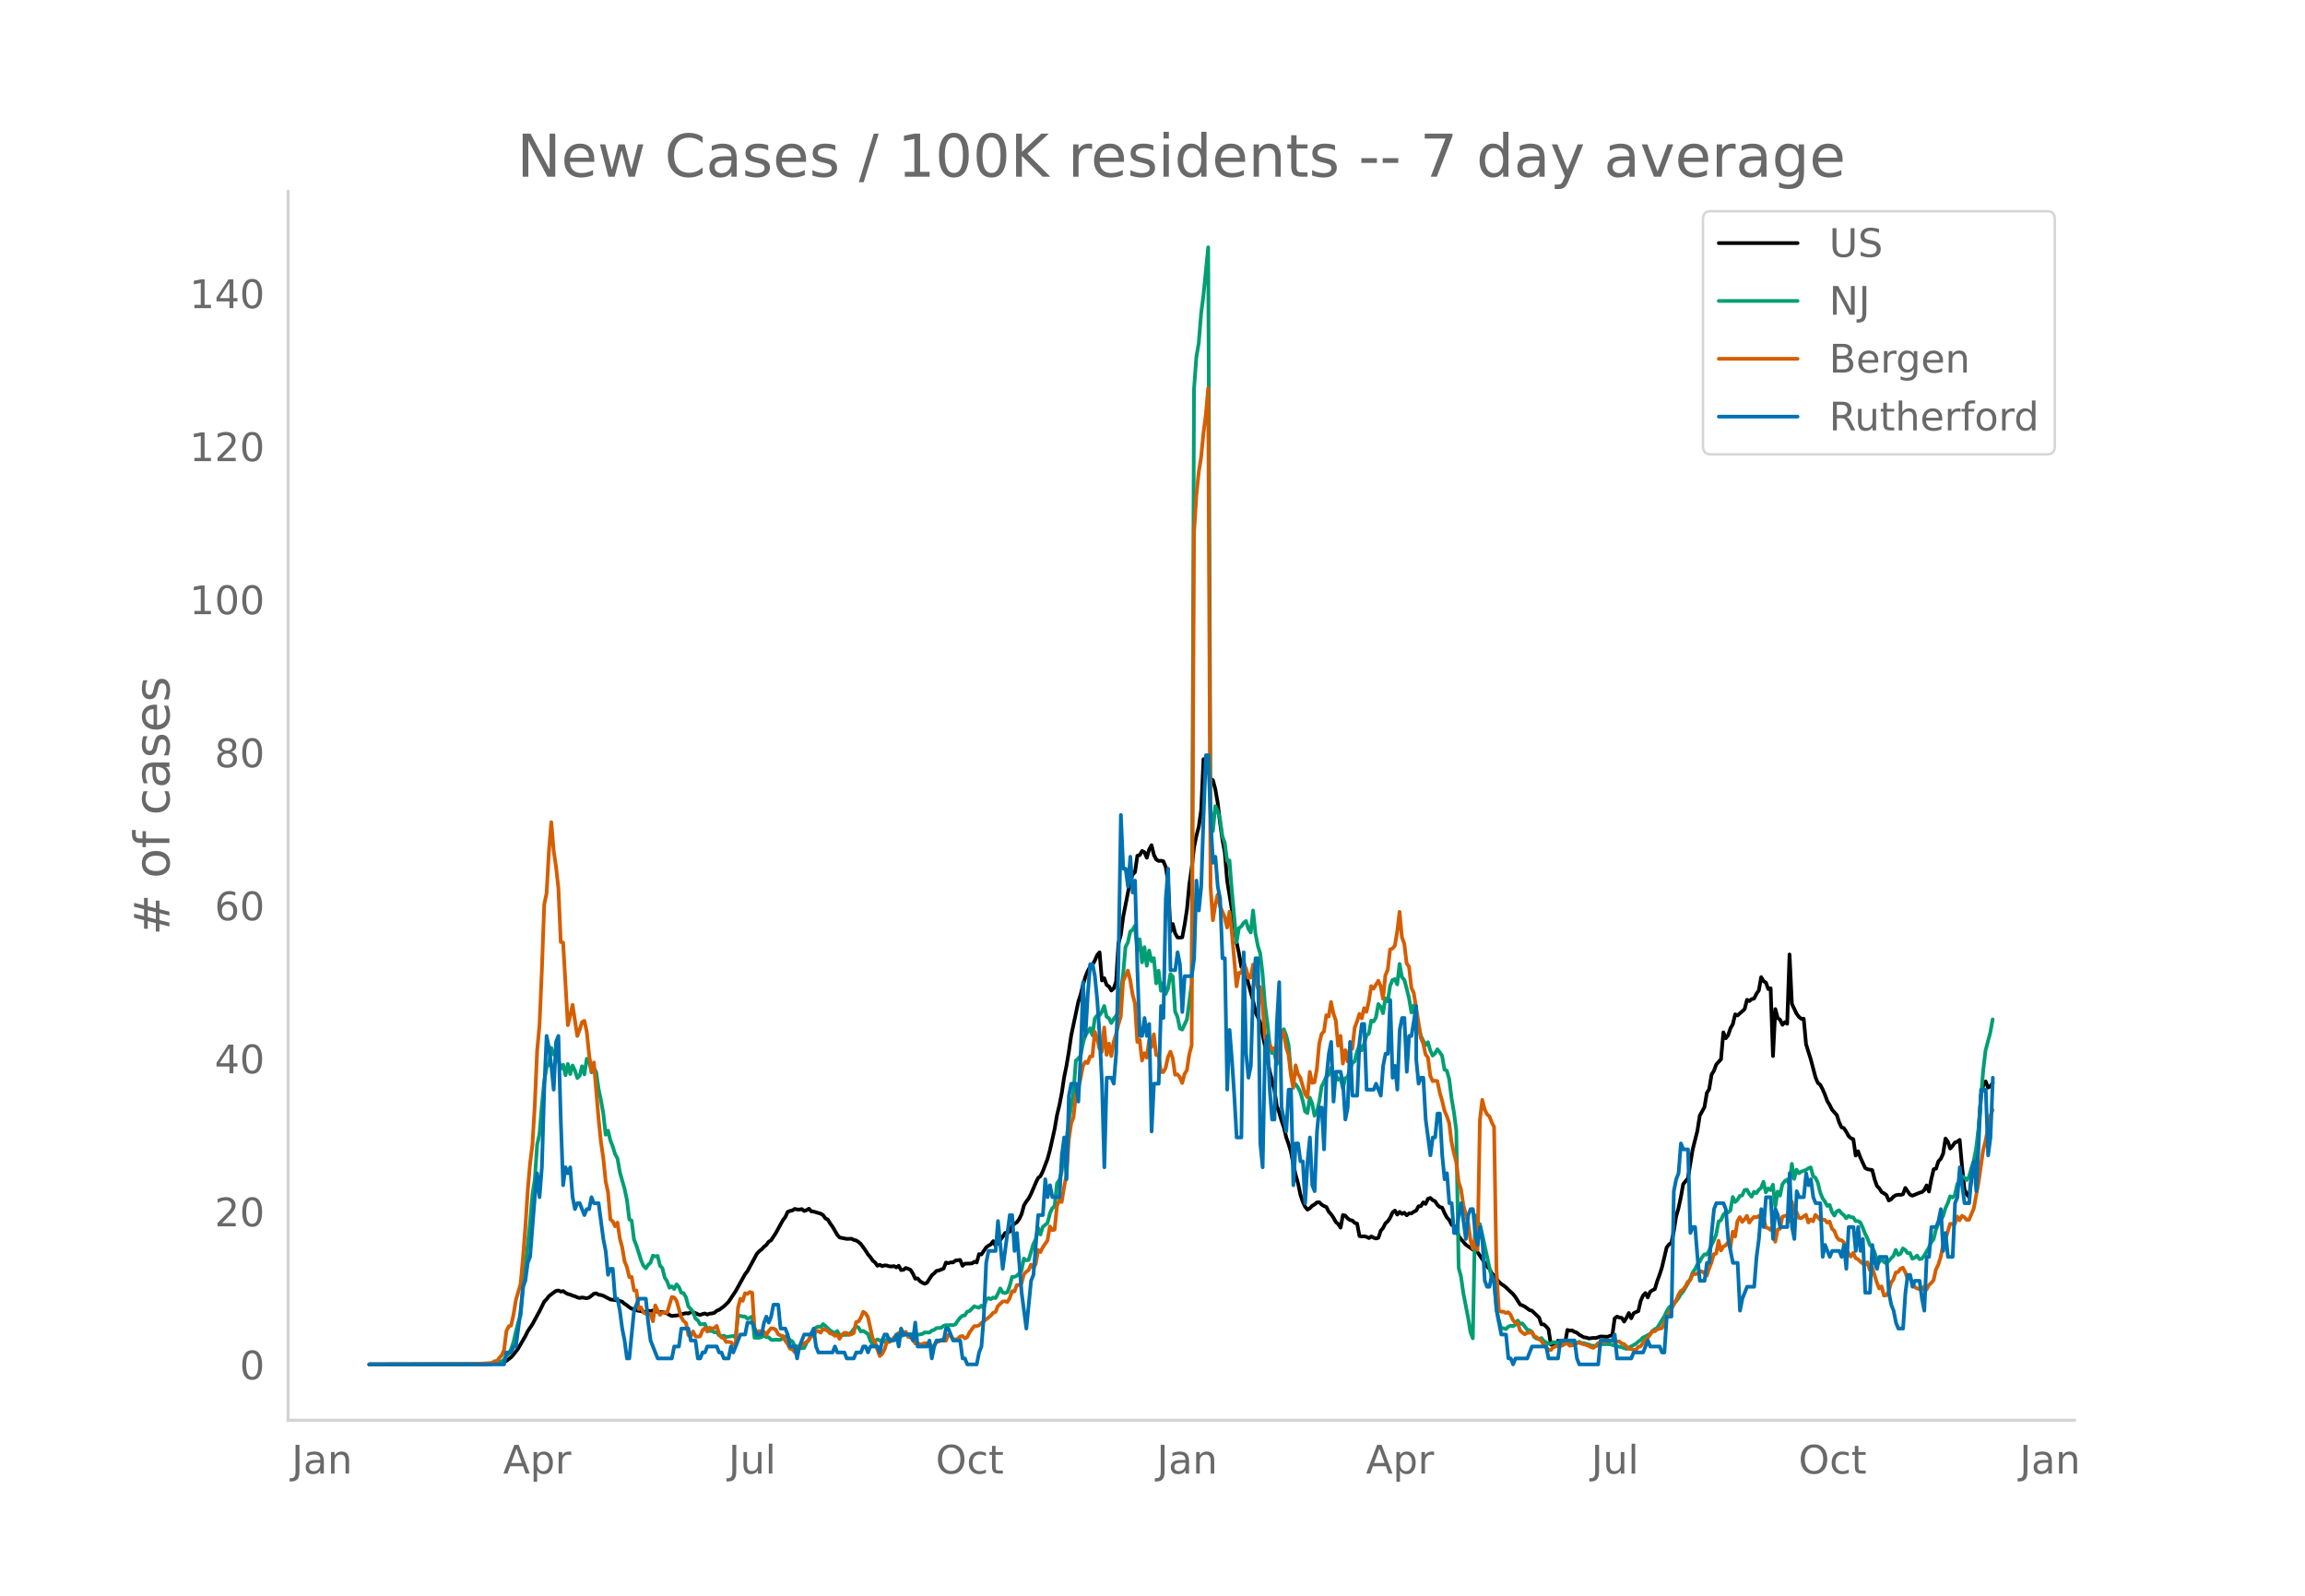 <svg height="864" viewBox="0 0 936 648" width="1248" xmlns="http://www.w3.org/2000/svg" xmlns:xlink="http://www.w3.org/1999/xlink"><defs><style>*{stroke-linecap:butt;stroke-linejoin:round}</style></defs><g id="figure_1"><path d="M0 648h936V0H0z" style="fill:#fff" id="patch_1"/><g id="axes_1"><path d="M117 576.72h725.4V77.76H117z" style="fill:none" id="patch_2"/><path clip-path="url(#pc364f6d2ba)" d="m149.973 554.04 46.075-.087 4.8-.247 2.88-.327.96-.297.96-.493 1.919-1.474.96-1.061 1.92-2.51 2.88-4.985.96-1.968 1.92-2.841 1.919-3.567.96-1.72 1.92-3.925.96-.96.96-1.277 1.92-1.45.96-.674.96-.156.959.457.96-.207.96.696.96.493.96.242.96.417.96.266.96.45.96.244.96-.22 1.919.322.96-.293 1.92-1.52.96-.19.96.568.96.117.96.308 2.879 1.504 1.92.248.96.127 1.92.531.96.855.96.623.96.788.96.587.96.19.959.455 3.84.736.96-.57.96.18.96-.26.96.166.96.33.959.187.96-.137 1.92.65.96.585.96.436 2.88-.336.96-.378 1.919-.424.96.12.96-.562.96.12.96.272.96.5.96.268.96-.388.96-.214.96.435.959-.381.96-.07.96-.258.96-.822.96-.38 1.92-1.38 1.92-1.884 2.879-4.31 3.84-6.925.96-1.221 3.84-7.077.959-1.043.96-.71.96-1.059.96-.77.96-1.282.96-.586 1.92-2.946 2.88-5.249.959-1.202.96-2.136.96-.365.96-.234.96-.605.96.228.96.043.96-.188.96.768.96-.352.959-.585.96 1.09.96.095 2.88.836.96.6.96 1.345.96.463.96 1.582.96 1.294 1.919 3.313.96 1.072 2.88.57 1.92-.049.96.467.96.227.959.608.96.858 1.92 2.675.96 1.523.96 1.087.96 1.413.96.773.96 1.326.96-.39.96.548.959-.312.96.056.96.334.96.056.96-.148.96.53.96-.658.96 1.74.96-.105.96-.75.959.32.96.464.96 1.53.96 2.044.96-.12.96 1.127.96.613.96.426.96-.452 1.92-2.975.959-.803.96-.98.96-.179 1.92-.773.96-2.444.96.247.96-.308.96.014.96-.77 1.919-.247.96 2.38.96-.853 2.88-.098.96-.688.96.303.96-3.389.96.113 1.919-2.83.96-.727.96-.524.96-1.314.96 1.947.96-1.56.96-.924.96-1.214.96-1.555.959-.15.96-.42.96-2.356.96-.84.96-.592.96-1.322.96-2.006.96-3.492.96-1.6.96-1.245.96-1.865 1.919-4.488.96-1.97.96-.762.96-1.958 1.92-5.058.96-3.543 1.92-8.606.959-5.643.96-3.952.96-4.929.96-6.402.96-4.706.96-5.721.96-6.583 2.88-13.659.959-2.96.96-3.976.96-3.226.96-2.349.96-1.744.96-.759.96-1.766.96-2.195.96-1.124.96 11.43.96-.943.959 2.776.96.631.96 1.619.96-.862.96-2.783.96-15.52.96-3.452.96-7.344 2.879-14.627.96-2.508.96-1.012.96-6.647.96-.247.96-1.663.96.492.96 2.24.96-3.396.96-1.689.96 3.966.959 1.843.96.583.96-.086.96.205.96 2.308.96 5.978.96 20.322.96-3.105.96 3.763.96 1.691.959.083.96-.16.96-5.074.96-6.265.96-10.11.96-6.72.96-8.496.96-4.596.96-3.654.96-6.67.96-20.764.959 5.368.96-.88.96 3.45.96.681.96 3.604.96 5.52.96 8.239.96 6.725.96 5.167.96 11.52 1.919 11.75 1.92 13.163.96 4.636.96 5.466.96-2.089.96 4.91.96 4.02 1.92 6.932.959 4.614 1.92 4.14 1.92 9.598.96 5.482.96 4.75 1.92 7.488.96 6.61.959 2.551.96 3.41.96 2.704.96 4.04.96 2.745.96 3.178.96 5.1.96 4.308.96 3.356.96 4.578.96 2.923.959 2.02.96 1.163.96-.567.96-.997.96-.546.96-.823.96-.042.96.953.96.578.96.375.959 1.93.96 1.025.96 1.434.96 1.707.96.823.96 1.467.96-5.115.96.236.96 1.138.96.662.96.207.959.95.96.281.96 5.052.96.185.96-.1.96.26.96.479.96-.659.96.514.96.33.959-.299.96-2.836.96-1.17.96-1.876.96-.849.96-1.396.96-2.167.96-.742.96 1.618.96-1.092.96.8.959-.466.96 1.04.96-.791.96.035.96-.697.96-.441.96-1.758.96-.084.96-1.508.96.63.959-2.076.96-.36.96.915.96.437.96 1.472.96.89.96.226.96 2.204.96 1.793.96 1.008.96 1.97.959.46.96 1.057.96 3.1.96 1.237 1.92 2.21 2.88 2.02.96-.353 1.919 2.843 1.92 2.828.96 1.5.96.988.96 1.81.96.936 1.92 2.5.96.882.959.624.96.76 1.92 1.83.96.904.96 1.193 1.92 3.07.96.347.96.484 1.919 1.41.96.254 2.88 2.766.96 2.722.96.036.96.883.96 1.12.96 6.224 1.919.324.96-1.886.96 1.134.96-.515.96.497.96-5.522.96.294.96-.086.96.586.959.313.96.845 1.92 1.047.96.095.96.368 1.92-.218.96.051 1.92-.645 1.919.103.96.04.96-.401.96-.263.96-6.798.96-.74.96.378.96.157.96 1.482.959-1.534.96-1.927.96 2.127.96-2.015.96-.509.96-.354.96-4.165.96-2.151.96-1.06.96 1.787.96-2.284.959-.634.96-.47.96-3.22.96-2.587.96-2.94 1.92-8.158.96-1.236.96-.65.96-4.586.959-6.046.96-3.404.96-4.436.96-5.357 1.92-2.322 1.92-11.71 1.92-7.581.96-6.178 1.919-3.461.96-5.751.96-1.593.96-5.847.96-1.588.96-2.575 1.92-2.09.96-10.928.959 2.407.96-1.222.96-2.846.96-1.652.96-4 .96.439 2.88-2.553.96-3.789.96.5.959-.793.96-.215.96-1.928.96-1.36.96-5.417.96 1.631.96.6.96 2.598.96-.306.96 27.513.959-19.055.96 3.626.96.693.96 2.05.96-1.064.96.657.96-28.143.96 20.077 1.92 4.014.96 1.268.959.777.96-.053.96 10.399 1.92 6.143 1.92 7.296.96 2.244.96.774.96 1.809.959 2.25.96 2.567.96 1.576.96 1.925 1.92 2.133.96 2.987.96 1.994.96.345.96 1.462.96 1.738.959.932.96.378.96 6.63.96-1.755.96 2.623 1.92 4.166.96.513 1.92.343.959 3.772.96 2.696.96.95.96 1.524.96.502.96.683.96 2.228.96-.506.96-1.071.96-.574.96-.193.959.056.96-.24.96-2.571 1.92 2.729.96.419 2.88-1.187.96-.256.959-.816.96-1.923.96 2.5.96-5.083.96-3.984.96-.206.96-2.998.96-1.015.96-2.068.96-6.177.96 1.312.959 2.75.96-1.05.96-1.39.96-.309.96-.748.96 10.741.96 9.213.96 2.217.96 1.003.96-7.765.959-2.234.96-2.633 1.92-28.346.96-4.525.96-1.437.96 2.551.96-.635.96-1.232h0" style="fill:none;stroke:#000;stroke-linecap:round;stroke-width:1.5" id="line2d_1"/><path clip-path="url(#pc364f6d2ba)" d="m149.973 554.04 47.995-.11 1.92-.12 1.92-.23 1.92-.804.96-.755.96-1.51.96-.699.959-2.074.96-2.773.96-4.258.96-3.694.96-2.838.96-10.825 2.88-26.642.96-11.594.96-6.142.959-14.153.96-4.303.96-11.774.96-9.645.96-5.592.96-1.674.96-6.327.96 2.688.96-1.274 1.919 7.047.96-1.59.96 4.253.96-4.567.96 4.072.96-3.483.96 2.054.96 3.049.96-.91.96-3.853.96 3.293.959-6.356.96.814.96 4.713.96-1.87.96 1.83.96 6.771.96 4.563.96 5.348.96 8.675.96-1.654.959 3.998.96 2.439.96 3.123.96 1.72.96 5.552 1.92 6.806.96 4.478.96 7.896.96.56.96 7.626.959 2.399 1.92 6.092.96 2.234.96 1.01.96-1.46.96-.88.96-2.843.96.355.96-.23.959 3.993.96.974.96 3.833.96 1.51.96 2.608.96-.57.96 1.09.96-1.894.96 1.065.96 2.323.96.225.959 1.704.96 3.624 1.92 2.149.96 2.828.96.7.96 1.64 1.92-.176.96 2.289.959.58.96-.025.96.554.96-.12.96 1.365.96.33.96-.205.96.515 2.88-.395.959.594.96-8.765.96.005.96.245.96-.005.96.914.96-.38.96-.514.96 8.635h1.919l.96-.3.96-.594.96.64.96.044.96.995.96.14.96-.2.96.15.96-.075 1.919-1.32.96.04.96 1.54.96.34.96 1.849.96.22.96.5.96.274.96-.095.96-2.039.959-1.25.96-2.678.96-1.344.96-.95.96-.454.96.19.96-1.16.96.72 1.92 1.844.96.635.959.454.96-.85.96 1.65.96.005.96-.115.96.03.96-.44.96-.57.96-1.409.96-1.05.959.45.96 1.655.96-.27 1.92 1.214.96 2.779.96 1.4.96-1.255.96-.675.96.435.96.145.959.415.96-1.035.96-.34.96.9 1.92-1.335.96-.14 2.88-1.169.959.12.96-.1.96.085.96.265.96-.105 1.92-.355.96-.62 1.92.06.96-.794.959-.305.96-.725 1.92-.125.96-.78.96-.29.96.05.96-.09.96.026.96-.305.959-1.444.96-1.225.96-.834.96-.15.96-1.5.96-.25 1.92-1.943.96.36.96.24.96-.865.959.994.96-3.418.96-.625.96.415.96-.625.96.21.96-1.794.96-2.149.96 1.634.96.275.959-.35.96-2.618.96-3.613h.96l.96-.455.96-.955.96-1.174.96-4.873.96.73.96-.12 1.919-6.492.96-1.939.96-4.652.96 2.728.96-3.068 1.92-1.645.96-3.863.96-2.059.96-.924.959-9.19.96-1.35.96-3.448.96-9.76.96-3.109.96-7.646 1.92-11.93.96-12.618.96-.804.959-1.245.96-4.942.96-3.449.96-1.144.96-1.58.96 2.85.96-6.807.96-1.245.96-.025.96-1.454.96-2.344.959 4.333.96.645.96 1.954.96-1.654.96-1.22.96-1.599 1.92-15.442.96-10.95.96-1.864.959-4.348.96-.8.96-1.634.96 10.06.96-4.577.96 9.375.96-6.172.96 7.546.96-6.187.96 4.323.96-1.23.959 10.24.96-5.102.96 8.131.96-3.183.96 4.458.96-2.244.96-5.817.96.96.96 14.267.96 2.134.959 4.728.96.454 1.92-4.163 1.92-14.302.96-241.62.96-13.03.96-5.666.96-11.91.96-7.596 1.919-19.37.96 228.662.96 8.385.96-10.125.96 1.934.96 3.279.96 7.056.96 2.55.96 7.415.959-.204.96 12.188 1.92 21.035.96-5.742.96-.68.96-1.45.96-.744.96 3.144.96 1.509.96-8.926.959 9.366.96 4.917.96 3.139.96 8.126.96 12.489.96 7.28.96 8.787.96 3.818.96-.22.96 4.767.959-2.134.96-10.29.96-1.833.96 2.478.96 3.763.96 10.815.96 5.577.96-.28.96 1.305.96 1.899.96 3.428.959 4.393.96.685.96-6.292.96 2.374.96 4.952.96-1.494.96-4.113.96-6.282.96-1.794.96-2.189.959-.655.96-2.863.96 1.909.96.854.96 2.064.96-.65.96 4.174.96-4.183.96-.42.96-3.104.96-2.588.959-.725.96-3.948.96-2.574.96 2.044.96-2.683.96-3.289.96-.88.96-5.207.96.36.96-1.644.959-5.427.96 1.079.96 2.639.96-6.032.96 1.214.96-6.332.96-2.349.96-.35.96 2.14.96-8.316.96 5.347.959 1.104.96 3.519.96 3.948.96 5.802.96-2.864.96 6.377.96 1.68.96 4.227.96 2.07.96 1.773.959-1.21.96 3.39.96 2.068.96-.94.96-1.614.96 1.19.96 1.464.96 5.572.96.44.96 3.438.96 7.732.959 5.692.96 7.271.96 55.912.96 3.574.96 6.816 1.92 9.81.96 5.967.96 2.48.96-49.916.959 5.597.96-2.089 1.92 8.601 1.92 8.986.96 4.152.96 2.214.96 10.21.96 4.923.96 3.218.959.02.96.35.96-.98.96-.42.96.21.96-.664.96-1.644.96 1.34.96-.16 1.919 2.508.96.245.96.834.96 1.93.96.614.96.275.96-.475.96 1.155 1.92 1.174.96-.135.959-.515.96.185.96-.055.96-.184.96.444.96-.305.96.095.96.545.96.01.96-.115.959-.27.96-.494.96.52.96.04 1.92.519.96.45 1.92.165.96-.17.96-.415.959-.145 2.88-.02 1.92.635 2.88.62 1.919.65.96-.44 2.88-1.61.96-.854.96-.645.96-1.045.96-.41 1.92-1.054.959-1.19.96-.724.96-.485 1.92-3.143.96-1.5.96-2.073.96-1.56.96-.84.96-1.044.959-.68.96-1.244.96-1.654.96-1.05 1.92-3.263.96-1.784.96-2.594.96-1.409.96-1.944.96-1.134.959-1.784.96-1.205.96.085.96-1.58.96-2.278.96-1.939.96-2.489.96-5.122.96-.525.96-2.214.959-.96.96.046.96-.84.96-5.477.96 2.029.96-.88.96-1.6.96-.179.96-2.179.96-.16.96 1.74.959 1.119.96-2 .96.58.96-1.354.96-.85.96-2.438.96 4.283.96-1.57.96.68.96-2.214.959 8.866.96-6.072.96 1.659.96-4.643.96-1.23.96-.664.96 2.03.96-8.417.96 6.112.96-3.738.96 1.45.959-.645 1.92-.7.96-.635.96-.38.96 3.529.96.69.96 1.944.96 3.993.96 2.318.959 1.385.96 1.769.96-.375.96 2.814.96 1.494.96-1.72.96-.434.96 1.2.96.724.96 1.31.96-.98.959.535.96.105.96 1.459.96.03.96.53.96 2.134.96 2.428.96 1.88.96 2.683.96.935.959 2.019.96 3.198.96.85.96-1.615.96 1.56.96.544.96-.88.96-1.174.96-.914.96-2.484.96 2 .959-.45.96-2.14.96.61.96 1.29.96-.046.96 2.304.96-.395.96-.864.96 1.444.96-.155.959-1.244 1.92-3.293.96-2.18.96-1.174.96-3.873.96-2.549 1.92-2.923.96-3.249.96-2.089.959-2.803.96.495.96-.905.96-4.503.96-1.3.96-1.888.96.475.96 1.044.96-1.334.96-3.488.959-3.054.96-4.898.96-8.05 1.92-23.704.96-8.13 1.92-7.232.96-5.348h0" style="fill:none;stroke:#009e73;stroke-linecap:round;stroke-width:1.5" id="line2d_2"/><path clip-path="url(#pc364f6d2ba)" d="m149.973 554.04 42.236-.095 6.719-.429.96-.143.96-.666h.96l.96-1.334.96-1 .96-2.142.96-7.714.96-1.952.959-.286.96-4.476.96-5.857 1.92-6.57.96-10.62.96-12.094.96-14.904.96-11.237.96-7.666.96-15.952.959-22.237.96-10.38.96-22.284.96-26.713.96-4.571.96-17.237.96-11.619.96 11.619.96 6.476.96 8.666.959 21.903.96.238 1.92 33.522.96-3.857.96-4.38 1.92 12.618.96-2.571.96-3.048.96-.524.959 4.381.96 9.428.96 6.666.96-3.57 1.92 22.95.96 9.428.96 6.428.96 9.476.96 4.476.959 11 .96.761.96 2 .96-1.476.96 6.428.96 3.571.96 5.714.96 2.333.96 4.095.96-.095.96 5.476.959.048.96 7.57.96-.714.96 2.096.96.476 1.92.047.96 3 .96-6.428.96 2.143.959 1.714.96-1 1.92.095 1.92-6.38.96.238.96 1.285 1.92 6.762.96 1.476.959.81.96 4.904.96.476.96-1.952.96 1.952.96.19.96-.19.96-2.428.96-.953.96 1.476.959-1.57.96.332.96-.19.96-.857.96 3.19.96 1.476.96.286.96 1.571.96-.047.96.143.96 1 .959-.048.96-14.856.96-3.762.96.857.96-3.095.96.286.96-.762.96.285.96 14.571.96 1.857.959-.905.96.762.96-.428.96 1.285.96-1.619.96-1.095.96.095.96.477.96 1.857.96.476.96.238.959 1.905.96 1.285.96 1.905.96.333.96 1.095.96-1.619.96-.095.96-1.238 1.92-1.143.959-.81.96-1.57h.96l.96-2.048h.96l.96.619.96-1.476 1.92.714.96 1.095.96.19.959.763.96-.429.96 1.667.96-1.667.96-.762h.96l.96.857.96-.285.96-.524.96-4.428.959-.239.96-1.523.96-2.429.96.62.96 1.523 1.92 8.761.96 1.334.96 3.095.96 2.666.96-.81.959-1.856.96-3.048.96.048.96-.571.96-1.286.96-.81.96-1.047.96.619.96-.714.96-.381.959 2.047.96.19.96.715.96 1.762.96-.143.96.524.96-.143.96-.334.96.096.96-.048.96 1.143.959-.095.96-1.667.96-.048.96-.761.96.38h.96l.96-2.38.96.285.96 1.381.96.238.959-.285.96-.953.96-.19.96.952.96-.476.96-1.952 1.92-2.572.96.048.96-.333.96-.905 2.879-2.238.96-.81.96-1.142.96-.381.96-2.333 1.92-1.857.96-.096.959.286.96-1.571.96-2.81.96.096.96-2.572.96-.095.96-.619.96-3.762.96-.952.96-.666.96-2.238.959 1.285.96-1.476.96-5.761.96.857.96-1.953 1.92-2.761.96-5.714.96 1.523.96-.19.959-9.571.96-2.38.96.713.96-6 .96-4.856.96-14.428.96-6.618.96-2.524.96-9.142.96-2.381.959-4.286.96-5.095.96-1.619.96.524.96-2.666.96-.096.96-9.904.96 2.62.96 4.237.96 1.238.96-9.857.959 11.095.96-4.571.96 5.047.96-5.714.96-3.142.96-4 .96-3.19.96-14.38 1.92-4.238.959 3.856.96 5.81.96 3.619.96 15.665.96-.81.96 8.334.96-2.953.96 1.81.96-7.047.96 2.714.96-5.143.959 8.428h.96l.96 6.905h.96l.96-1.715.96-4.428.96-2.143.96 2.572.96 6.809.96-.19.959 1.19.96 2.333.96-3.619.96-1.571.96-6.476.96-3.571.96-207.988.96-15.285.96-9.523.96-5.952.96-9.857.959-7.333.96-10.951.96 202.56.96 13.475.96-6.238.96-4.143.96 4.571 1.92 4.572.96 4.19.959-6.38.96 8.19 1.92 22.093.96-5.476.96-.047.96-3.095.96 1.238.96 3.952.96-.143.96-5.285.959 6.523.96 3.047.96-.476.96 7.38.96 12.762.96 4.952.96-1.762.96 2 .96-.524.96 4.667.959-.667.96-10.952.96.62.96 5.999.96 3 .96 8.237.96 5.286.96-9.19.96 3.571.96 1.429 1.919 6.666.96 1.333.96-10.333.96 4.476.96-.238.96-5.428.96-10.285.96-3.952.96-.953.96-6.618.959.524.96-5.905.96 4.667.96 2.809.96 10.285.96-4 .96 11.285.96-5.476.96 4.572.96-5.762.96.619.959-8.57.96-2.477.96-3.095.96 1.81.96-4.143.96 1.476.96-4.333.96-6.095.96 1.047 1.919-3.237.96 2.19.96 5.142.96-9.523.96-2.238.96-8.285.96-.333.96-1.143.96-5.666.96-8.095.96 10.285.959 2.666.96 7.952.96 1.381.96 8.524.96 2.047 1.92 11.904.96 6.428.96 2.19.96 4.477.959 1.238.96 7.475.96 2.143.96-.143.96.143.96 4.619.96 3.333.96 4 .96 2.285.96 2.762.96 7.81.959 4.427.96 3.572.96 8.19.96 2.904.96 6.428 1.92 7.19.96 7.048.96 3.428.96-4 .959 4.572.96-52.76.96-8.19.96 3.81.96 2.047.96.81.96 2.428.96 1.905.96 57.568.96 16.952.96.523.959-.047.96.571.96-.333.96 1.047.96 2.143.96 1.048.96.19.96 2.952.96.953.96.619.959-.62h.96l.96-.428.96 1.81.96.428 1.92 1.476.96 1.524 1.92 2.143.96.095.959-1.048.96-.476h.96l1.92-.38.96-.62.96-.238.96 1 1.92-.286.959-.857.96-.095.96.38 1.92.525.96.38.96.524.96.286.96-.762.96-1.19.96.095.959-.524.96-.285 2.88-.381.96.571.96-.143.96.048.96.81.96.19 1.919 1.952.96.095.96.286.96.095.96-1.238.96-.238 1.92-2.619.96-.762 1.919-2.714h.96l.96-.762.96-.333.96-.19.96-2 .96-2.381 3.839-6.762.96-2.333.96-1.619.96-.571.96-1.333.96-1.857.96-.62.96-2.38 1.92-.19.96-1.144.959.19.96.62.96 1.095.96-2.904.96-2.477.96-3.38.96-.238.96-5.19.96 3.952.96-1.572.959-.524.96-1.238.96 2.143.96-6.476.96 2 .96-6.285.96-1.619.96 1.952.96-1.095.96-1.38.96 2.76.959-1.285.96-1.047.96.238.96-.62.96 1.144.96-.667.96 4.19.96.286.96.714.96-1.666.959 6.475.96-4.904.96-.381.96-4.81.96-.38.96-.238.96 2.428.96-7.952.96 4.762.96-.667.96 2.476.959.096 1.92-1.381.96 3.142.96-1.238.96.762.96-2.619.96.905.96 1.095.96-.143.959.19.96 1.096.96-.429.96 2.905.96.857.96 2.476.96 1.19.96.143.96.857.96 2.524.96 2.048.959 1.19.96-1.476.96 2.143.96.428.96.953.96.761.96.477.96-.953.96 3.143.96-1.095 1.919 6.19.96 2.428.96-.857.96 3.714.96-.095.96-1.428.96-3.715.96-1.238.96-2.857.96-.238.959-1.285.96-.476.96 1.809.96 2.667.96-.667.96 2.428.96 1.62.96.57.96.286.96.096.959-1.048.96 1.238.96-1.905.96-.857.96-1.142.96-4.334.96-1.952.96-3.047.96-4.857.96-2.238 1.919-6.476.96.095.96-.047.96-3 .96 1.524.96-1.81.96.524.96 1.095h.96l1.919-4.523 1.92-10.38 1.92-13.476.96-3.714 1.92-10 .96-2.476h0" style="fill:none;stroke:#d55e00;stroke-linecap:round;stroke-width:1.5" id="line2d_3"/><path clip-path="url(#pc364f6d2ba)" d="M149.973 554.04h54.714l.96-4.85h1.92l.96-2.426h.96l1.92-14.55.96-9.701.96-2.425.96-7.276.96-2.425 1.92-24.252.959-9.7.96 9.7.96-12.126.96-31.527.96-21.827.96 4.85.96 7.276.96 9.7.96-19.4.96-2.426.959 33.953.96 26.677.96-7.276.96 2.425.96-2.425.96 12.126.96 4.85.96-2.425h.96l1.92 4.85.959-2.425h.96l.96-4.85.96 2.425h1.92l1.92 14.551.96 4.85.96 9.701.959-2.425h.96l.96 12.126h.96l.96 4.85.96 7.276.96 4.85.96 7.276h.96l1.92-19.402 1.919-4.85h2.88l.96 9.7.96 7.276 2.88 7.276h5.759l.96-4.85h1.92l.96-7.276h2.879l.96 4.85h1.92l.96 7.276h.96l.96-2.425h.96l.96-2.426h3.839l.96 2.426h.96l.96 2.425h1.92l.96-4.85.96 2.425 2.879-7.276h1.92l.96-4.85h1.92l1.92 4.85h1.919l.96-4.85.96-2.425.96 2.425.96-2.425.96-4.85h1.92l.96 9.7h1.919l.96 2.425.96 4.85h1.92l.96 4.85.96-4.85 1.92-4.85h2.879l.96-2.425.96 7.275.96 2.426h5.76l.959-2.426.96 2.426h2.88l.96 2.425h2.88l.96-2.425h1.919l.96-2.426h.96l.96 2.426.96-2.426h2.88l.96 2.426.96-4.85.959-2.426h.96l.96 2.425h1.92l.96-2.425.96 4.85.96-7.275.96 2.425h2.879l.96 2.425.96-7.275.96 9.7h3.84l.96-2.425.96 7.276.959-4.85.96-2.426h2.88l.96-4.85h.96l1.92 4.85h2.879l.96 7.276h.96l.96 2.425h3.84l.96-4.85.96-2.426.959-12.125.96-21.827.96-4.85h2.88l.96-12.126 1.92 19.401 2.879-21.826h.96l.96 14.55.96-7.275 1.92 24.252 1.92 14.55 1.92-19.4.959-2.426 1.92-24.251h1.92l.96-14.551.96 7.275.96-4.85.96 4.85h2.879l.96-16.976.96-7.276.96 16.977.96-33.953.96-4.85h1.92l.96 7.275.959-19.401.96-29.102.96 21.826.96-16.976.96-12.126h.96l.96 4.85.96 9.701.96 14.551.96 19.402.96 33.952.959-36.377h1.92l.96 2.425.96-12.126.96-38.803.96-58.204.96 21.826h.96l.96 7.276.959-12.126.96 14.551.96-4.85.96 36.377.96 26.677h.96l.96-7.275.96 7.275.96-4.85.96 43.653.96-19.401h1.919l.96-31.528.96 4.85.96-48.503.96-12.126.96 41.228h1.92l.96-7.275.959 4.85.96 19.402.96-14.551h2.88l.96-7.276.96-31.527.96 12.126.96-9.701.96-29.102.959-24.252h.96l.96 26.677.96 16.976.96-2.425.96 12.126.96 4.85.96 24.252h.96l.96 53.354.959-24.252.96 12.126.96 14.551.96 16.976h1.92l.96-75.18.96 41.228.96 9.7.96-4.85.96-31.527.959-12.126h.96l.96 75.18.96 9.701.96-48.503.96-4.85.96 21.826.96 12.126h.96l.96-38.803.959-16.976.96 50.928 1.92 9.701.96-16.976h.96l.96 38.803.96-16.976h.96l.96 7.275h.96l.959 16.976.96-16.976.96-9.7.96 19.4.96 2.426.96-24.252.96-9.7h.96l.96 16.976.96-29.102.959-9.701.96-4.85.96 24.251.96-12.126h1.92l.96 4.85.96 14.552.96-4.85.96-26.677.96 21.826h1.919l.96-21.826.96-7.276h.96l.96 26.677h2.88l.96-2.425 1.919 4.85.96-12.126.96-4.85h.96l.96-21.827.96 31.528.96-4.85.96 9.7.96-24.252.96-4.85h.959l.96 21.826.96-14.55h.96l1.92-12.127v21.827l.96 9.7.96-2.424h.96l.96 16.976 1.919 14.55.96-7.275h.96l.96-9.7h.96l.96 16.976.96 9.7.96-2.425.96 12.126h.96l.959 12.126h.96l.96-7.275.96-4.85 1.92 14.55.96-9.7.96-2.426h.96l.96 9.701.959 4.85.96-7.275.96 4.85.96 16.977.96 2.425h.96l.96-4.85.96 2.425.96 12.125 1.92 9.701h1.919l.96 9.7h.96l.96 2.426.96-2.425h4.799l1.92-4.85h5.76l.96 4.85h3.839l.96-7.276h5.76l.959 7.276.96 2.425h7.68l.96-9.7h4.799l.96-2.426.96 9.7h5.759l.96-2.424h3.84l1.92-4.85.96 2.424h3.839l.96 2.426h.96l.96-14.551h1.92l.96-50.93.959-4.85.96-2.425.96-12.125.96 2.425h1.92l.96 33.952.96-2.425h.96l.96 12.126.96 9.7h1.919l.96-7.275h.96l.96-12.126.96-9.7.96-2.426h2.88l.959 2.425.96 12.126 1.92 9.701h1.92l.96 19.401.96-4.85 1.92-4.85h2.879l.96-12.126.96-7.276.96-12.126.96 7.276.96-12.126h1.92l.96 16.976.959-12.126.96 2.426.96 4.85h2.88l.96-21.827.96 21.827.96 4.85.96-19.401.96 2.425h1.919l.96-9.7.96 4.85.96-2.425.96 7.275.96 2.425h1.92l.96 21.827.959-4.85 1.92 4.85.96-2.425h2.88l.96 2.425.96-4.85.96 9.7.96-16.976h1.919l.96 9.7.96-9.7.96 9.7.96-4.85.96 21.827h1.92l.96-19.402.959 7.276.96 2.425.96-4.85h2.88l.96 14.55.96 4.851.96 2.425.96 4.85.96 2.426h1.919l.96-14.551.96-7.276h.96l.96 4.85.96-2.424h1.92l.96 7.275.959 4.85.96-21.826h.96l.96-12.126h1.92l.96-2.425.96-4.85.96 16.976.96-7.276.96 9.7h1.919l.96-21.826.96-2.425.96-12.126 1.92 14.551h1.92l.96-12.126.959-4.85.96 12.126.96-19.401.96-21.827h1.92l.96 26.677.96-7.276.96-24.251h0" style="fill:none;stroke:#0072b2;stroke-linecap:round;stroke-width:1.5" id="line2d_4"/><path d="M117 576.72V77.76" style="fill:none;stroke:#d3d3d3;stroke-linecap:square;stroke-linejoin:miter;stroke-width:1.25" id="patch_3"/><path d="M117 576.72h725.4" style="fill:none;stroke:#d3d3d3;stroke-linecap:square;stroke-linejoin:miter;stroke-width:1.25" id="patch_4"/><g id="matplotlib.axis_1"><g id="xtick_1"><g style="fill:#696969" transform="matrix(.16 0 0 -.16 118.442 598.378)" id="text_1"><defs><path d="M9.813 72.906h9.859V5.078q0-13.187-5-19.14-5-5.954-16.094-5.954h-3.75v8.297h3.078q6.531 0 9.219 3.672Q9.813-4.39 9.813 5.078z" id="DejaVuSans-74"/><path d="M34.281 27.484q-10.89 0-15.093-2.484-4.204-2.484-4.204-8.5 0-4.781 3.157-7.594 3.156-2.797 8.562-2.797 7.485 0 12 5.297 4.516 5.297 4.516 14.078v2zm17.922 3.72V0H43.22v8.297Q40.14 3.328 35.547.953q-4.594-2.375-11.234-2.375-8.391 0-13.36 4.719Q6 8.016 6 15.922q0 9.219 6.172 13.906 6.187 4.688 18.437 4.688h12.61v.89q0 6.203-4.078 9.594-4.078 3.39-11.453 3.39-4.688 0-9.141-1.124-4.438-1.125-8.531-3.375v8.312q4.921 1.906 9.562 2.844 4.64.953 9.031.953 11.875 0 17.735-6.156 5.86-6.14 5.86-18.64z" id="DejaVuSans-97"/><path d="M54.89 33.016V0h-8.984v32.719q0 7.765-3.031 11.61-3.031 3.858-9.078 3.858-7.281 0-11.484-4.64-4.204-4.625-4.204-12.64V0H9.08v54.688h9.03v-8.5q3.235 4.937 7.594 7.374Q30.078 56 35.797 56q9.422 0 14.25-5.828 4.844-5.828 4.844-17.156z" id="DejaVuSans-110"/></defs><use xlink:href="#DejaVuSans-74"/><use x="29.492" xlink:href="#DejaVuSans-97"/><use x="90.771" xlink:href="#DejaVuSans-110"/></g></g><g id="xtick_2"><g style="fill:#696969" transform="matrix(.16 0 0 -.16 204.286 598.378)" id="text_2"><defs><path d="M34.188 63.188 20.797 26.906h26.812zm-5.579 9.718h11.188L67.578 0h-10.25l-6.64 18.703h-32.86L11.188 0H.78z" id="DejaVuSans-65"/><path d="M18.11 8.203v-29H9.077v75.484h9.031v-8.296q2.844 4.875 7.157 7.234Q29.594 56 35.594 56q9.968 0 16.187-7.906 6.235-7.907 6.235-20.797T51.78 6.484q-6.218-7.906-16.187-7.906-6 0-10.328 2.375-4.313 2.375-7.157 7.25zm30.578 19.094q0 9.906-4.079 15.547-4.078 5.64-11.203 5.64-7.14 0-11.218-5.64-4.079-5.64-4.079-15.547 0-9.906 4.078-15.547 4.079-5.64 11.22-5.64 7.124 0 11.202 5.64t4.078 15.547z" id="DejaVuSans-112"/><path d="M41.11 46.297q-1.516.875-3.297 1.281Q36.03 48 33.89 48q-7.625 0-11.703-4.953-4.079-4.953-4.079-14.234V0H9.08v54.688h9.03v-8.5q2.844 4.984 7.375 7.39Q30.031 56 36.531 56q.922 0 2.047-.125 1.125-.11 2.484-.36z" id="DejaVuSans-114"/></defs><use xlink:href="#DejaVuSans-65"/><use x="68.408" xlink:href="#DejaVuSans-112"/><use x="131.885" xlink:href="#DejaVuSans-114"/></g></g><g id="xtick_3"><g style="fill:#696969" transform="matrix(.16 0 0 -.16 295.825 598.378)" id="text_3"><defs><path d="M8.5 21.578v33.11h8.984V21.922q0-7.766 3.016-11.656 3.031-3.875 9.094-3.875 7.265 0 11.484 4.64 4.234 4.64 4.234 12.656v31h8.985V0h-8.984v8.406Q42.047 3.422 37.718 1q-4.313-2.422-10.032-2.422-9.421 0-14.312 5.86Q8.5 10.296 8.5 21.578zM31.11 56z" id="DejaVuSans-117"/><path d="M9.422 75.984h8.984V0H9.422z" id="DejaVuSans-108"/></defs><use xlink:href="#DejaVuSans-74"/><use x="29.492" xlink:href="#DejaVuSans-117"/><use x="92.871" xlink:href="#DejaVuSans-108"/></g></g><g id="xtick_4"><g style="fill:#696969" transform="matrix(.16 0 0 -.16 379.956 598.378)" id="text_4"><defs><path d="M39.406 66.219q-10.75 0-17.078-8.016-6.312-8-6.312-21.828 0-13.766 6.312-21.781 6.328-8 17.078-8 10.735 0 17.016 8 6.281 8.015 6.281 21.781 0 13.828-6.281 21.828-6.281 8.016-17.016 8.016zm0 8q15.328 0 24.5-10.281 9.188-10.282 9.188-27.563 0-17.234-9.188-27.516-9.172-10.28-24.5-10.28-15.375 0-24.593 10.25-9.204 10.265-9.204 27.546t9.204 27.563q9.218 10.28 24.593 10.28z" id="DejaVuSans-79"/><path d="M48.781 52.594v-8.407q-3.812 2.11-7.64 3.157-3.828 1.047-7.735 1.047-8.75 0-13.593-5.547-4.829-5.532-4.829-15.547 0-10.016 4.829-15.563 4.843-5.53 13.593-5.53 3.907 0 7.735 1.046 3.828 1.047 7.64 3.156V2.094Q45.016.344 40.984-.531q-4.015-.89-8.562-.89-12.36 0-19.64 7.765-7.266 7.765-7.266 20.953 0 13.375 7.343 21.031Q20.22 56 33.016 56q4.14 0 8.093-.86 3.953-.843 7.672-2.546z" id="DejaVuSans-99"/><path d="M18.313 70.219V54.688h18.5v-6.985h-18.5V18.016q0-6.688 1.828-8.594 1.828-1.906 7.453-1.906h9.218V0h-9.218q-10.407 0-14.36 3.875-3.953 3.89-3.953 14.14v29.688H2.687v6.984h6.594V70.22z" id="DejaVuSans-116"/></defs><use xlink:href="#DejaVuSans-79"/><use x="78.711" xlink:href="#DejaVuSans-99"/><use x="133.691" xlink:href="#DejaVuSans-116"/></g></g><g id="xtick_5"><g style="fill:#696969" transform="matrix(.16 0 0 -.16 469.767 598.378)" id="text_5"><use xlink:href="#DejaVuSans-74"/><use x="29.492" xlink:href="#DejaVuSans-97"/><use x="90.771" xlink:href="#DejaVuSans-110"/></g></g><g id="xtick_6"><g style="fill:#696969" transform="matrix(.16 0 0 -.16 554.651 598.378)" id="text_6"><use xlink:href="#DejaVuSans-65"/><use x="68.408" xlink:href="#DejaVuSans-112"/><use x="131.885" xlink:href="#DejaVuSans-114"/></g></g><g id="xtick_7"><g style="fill:#696969" transform="matrix(.16 0 0 -.16 646.19 598.378)" id="text_7"><use xlink:href="#DejaVuSans-74"/><use x="29.492" xlink:href="#DejaVuSans-117"/><use x="92.871" xlink:href="#DejaVuSans-108"/></g></g><g id="xtick_8"><g style="fill:#696969" transform="matrix(.16 0 0 -.16 730.321 598.378)" id="text_8"><use xlink:href="#DejaVuSans-79"/><use x="78.711" xlink:href="#DejaVuSans-99"/><use x="133.691" xlink:href="#DejaVuSans-116"/></g></g><g id="xtick_9"><g style="fill:#696969" transform="matrix(.16 0 0 -.16 820.132 598.378)" id="text_9"><use xlink:href="#DejaVuSans-74"/><use x="29.492" xlink:href="#DejaVuSans-97"/><use x="90.771" xlink:href="#DejaVuSans-110"/></g></g></g><g id="matplotlib.axis_2"><g id="ytick_1"><g style="fill:#696969" transform="matrix(.16 0 0 -.16 97.32 560.119)" id="text_10"><defs><path d="M31.781 66.406q-7.61 0-11.453-7.5Q16.5 51.422 16.5 36.375q0-14.984 3.828-22.484 3.844-7.5 11.453-7.5 7.672 0 11.5 7.5 3.844 7.5 3.844 22.484 0 15.047-3.844 22.531-3.828 7.5-11.5 7.5zm0 7.813q12.266 0 18.735-9.703 6.468-9.688 6.468-28.141 0-18.406-6.468-28.11-6.47-9.687-18.735-9.687-12.25 0-18.718 9.688-6.47 9.703-6.47 28.109 0 18.453 6.47 28.14Q19.53 74.22 31.78 74.22z" id="DejaVuSans-48"/></defs><use xlink:href="#DejaVuSans-48"/></g></g><g id="ytick_2"><g style="fill:#696969" transform="matrix(.16 0 0 -.16 87.14 497.976)" id="text_11"><defs><path d="M19.188 8.297h34.421V0H7.33v8.297q5.609 5.812 15.296 15.594 9.703 9.797 12.188 12.64 4.734 5.313 6.609 9 1.89 3.688 1.89 7.25 0 5.813-4.078 9.469-4.078 3.672-10.625 3.672-4.64 0-9.797-1.61-5.14-1.609-11-4.89v9.969Q13.767 71.78 18.938 73q5.188 1.219 9.485 1.219 11.328 0 18.062-5.672 6.735-5.656 6.735-15.125 0-4.5-1.688-8.531-1.672-4.016-6.125-9.485-1.218-1.422-7.765-8.187-6.532-6.766-18.453-18.922z" id="DejaVuSans-50"/></defs><use xlink:href="#DejaVuSans-50"/><use x="63.623" xlink:href="#DejaVuSans-48"/></g></g><g id="ytick_3"><g style="fill:#696969" transform="matrix(.16 0 0 -.16 87.14 435.832)" id="text_12"><defs><path d="M37.797 64.313 12.89 25.39h24.906zm-2.594 8.593H47.61V25.391h10.407v-8.203H47.609V0h-9.812v17.188H4.89v9.515z" id="DejaVuSans-52"/></defs><use xlink:href="#DejaVuSans-52"/><use x="63.623" xlink:href="#DejaVuSans-48"/></g></g><g id="ytick_4"><g style="fill:#696969" transform="matrix(.16 0 0 -.16 87.14 373.69)" id="text_13"><defs><path d="M33.016 40.375q-6.641 0-10.532-4.547-3.875-4.531-3.875-12.437 0-7.86 3.875-12.438 3.891-4.562 10.532-4.562 6.64 0 10.515 4.562 3.875 4.578 3.875 12.438 0 7.906-3.875 12.437-3.875 4.547-10.515 4.547zm19.578 30.922v-8.984q-3.719 1.75-7.5 2.671-3.782.938-7.5.938-9.766 0-14.922-6.594-5.14-6.594-5.875-19.922 2.875 4.25 7.219 6.516 4.359 2.266 9.578 2.266 10.984 0 17.36-6.672 6.374-6.657 6.374-18.125 0-11.235-6.64-18.032-6.641-6.78-17.672-6.78-12.657 0-19.344 9.687-6.688 9.703-6.688 28.109 0 17.281 8.204 27.563 8.203 10.28 22.015 10.28 3.719 0 7.5-.734t7.89-2.187z" id="DejaVuSans-54"/></defs><use xlink:href="#DejaVuSans-54"/><use x="63.623" xlink:href="#DejaVuSans-48"/></g></g><g id="ytick_5"><g style="fill:#696969" transform="matrix(.16 0 0 -.16 87.14 311.546)" id="text_14"><defs><path d="M31.781 34.625q-7.031 0-11.062-3.766-4.016-3.765-4.016-10.343 0-6.594 4.016-10.36Q24.75 6.391 31.78 6.391q7.032 0 11.078 3.78 4.063 3.798 4.063 10.345 0 6.578-4.031 10.343-4.016 3.766-11.11 3.766zm-9.86 4.188q-6.343 1.562-9.89 5.906Q8.5 49.079 8.5 55.329q0 8.733 6.219 13.812 6.234 5.078 17.062 5.078 10.89 0 17.094-5.078 6.203-5.079 6.203-13.813 0-6.25-3.547-10.61-3.531-4.343-9.828-5.906 7.125-1.656 11.094-6.5 3.984-4.828 3.984-11.796 0-10.61-6.468-16.282-6.47-5.656-18.532-5.656-12.047 0-18.531 5.656-6.469 5.672-6.469 16.282 0 6.968 4 11.797 4.016 4.843 11.14 6.5zM18.314 54.39q0-5.657 3.53-8.828 3.548-3.172 9.938-3.172 6.36 0 9.938 3.172 3.593 3.171 3.593 8.828 0 5.672-3.593 8.843-3.578 3.172-9.938 3.172-6.39 0-9.937-3.172-3.532-3.172-3.532-8.843z" id="DejaVuSans-56"/></defs><use xlink:href="#DejaVuSans-56"/><use x="63.623" xlink:href="#DejaVuSans-48"/></g></g><g id="ytick_6"><g style="fill:#696969" transform="matrix(.16 0 0 -.16 76.96 249.403)" id="text_15"><defs><path d="M12.406 8.297h16.11v55.625l-17.532-3.516v8.985l17.438 3.515h9.86V8.296H54.39V0H12.406z" id="DejaVuSans-49"/></defs><use xlink:href="#DejaVuSans-49"/><use x="63.623" xlink:href="#DejaVuSans-48"/><use x="127.246" xlink:href="#DejaVuSans-48"/></g></g><g id="ytick_7"><g style="fill:#696969" transform="matrix(.16 0 0 -.16 76.96 187.26)" id="text_16"><use xlink:href="#DejaVuSans-49"/><use x="63.623" xlink:href="#DejaVuSans-50"/><use x="127.246" xlink:href="#DejaVuSans-48"/></g></g><g id="ytick_8"><g style="fill:#696969" transform="matrix(.16 0 0 -.16 76.96 125.117)" id="text_17"><use xlink:href="#DejaVuSans-49"/><use x="63.623" xlink:href="#DejaVuSans-52"/><use x="127.246" xlink:href="#DejaVuSans-48"/></g></g><g style="fill:#696969" transform="matrix(0 -.2 -.2 0 68.8 379.813)" id="text_18"><defs><path d="M51.125 44H36.922l-4.11-16.313h14.313zm-7.328 27.781-5.078-20.265h14.265L58.11 71.78h7.813L60.89 51.516h15.234V44h-17.14l-4-16.313h15.53V20.22H53.079L48 0h-7.813l5.032 20.219H30.906L25.875 0h-7.86l5.079 20.219H7.719v7.468h17.187L29 44H13.281v7.516h17.625l4.985 20.265z" id="DejaVuSans-35"/><path d="M30.61 48.39q-7.22 0-11.422-5.64-4.204-5.64-4.204-15.453 0-9.813 4.172-15.453 4.188-5.64 11.453-5.64 7.188 0 11.375 5.655 4.203 5.672 4.203 15.438 0 9.719-4.203 15.406-4.187 5.688-11.375 5.688zm0 7.61q11.718 0 18.406-7.625 6.703-7.61 6.703-21.078 0-13.422-6.703-21.078-6.688-7.64-18.407-7.64-11.765 0-18.437 7.64-6.656 7.656-6.656 21.078 0 13.469 6.656 21.078Q18.844 56 30.609 56z" id="DejaVuSans-111"/><path d="M37.11 75.984V68.5h-8.594q-4.828 0-6.72-1.953-1.874-1.953-1.874-7.031v-4.828h14.797v-6.985H19.922V0H10.89v47.703H2.297v6.984h8.594V58.5q0 9.125 4.25 13.297 4.25 4.187 13.468 4.187z" id="DejaVuSans-102"/><path d="M44.281 53.078v-8.5q-3.797 1.953-7.906 2.922-4.094.984-8.5.984-6.688 0-10.031-2.047-3.344-2.046-3.344-6.156 0-3.125 2.39-4.906 2.391-1.781 9.626-3.39l3.078-.688q9.562-2.047 13.593-5.781 4.032-3.735 4.032-10.422 0-7.625-6.032-12.078-6.03-4.438-16.578-4.438-4.39 0-9.156.86Q10.688.296 5.422 2v9.281q4.984-2.594 9.812-3.89 4.829-1.282 9.579-1.282 6.343 0 9.75 2.172 3.421 2.172 3.421 6.125 0 3.656-2.468 5.61-2.453 1.953-10.813 3.765l-3.125.735q-8.344 1.75-12.062 5.39-3.704 3.64-3.704 9.985 0 7.718 5.47 11.906Q16.75 56 26.811 56q4.97 0 9.36-.734 4.406-.72 8.11-2.188z" id="DejaVuSans-115"/><path d="M56.203 29.594v-4.39H14.891q.593-9.282 5.593-14.142 5-4.859 13.938-4.859 5.172 0 10.031 1.266 4.86 1.265 9.656 3.812v-8.5Q49.266.734 44.187-.344 39.11-1.422 33.892-1.422q-13.094 0-20.735 7.61-7.64 7.625-7.64 20.625 0 13.421 7.25 21.296Q20.016 56 32.328 56q11.031 0 17.453-7.11 6.422-7.093 6.422-19.296zm-8.984 2.64q-.094 7.36-4.125 11.75-4.032 4.407-10.672 4.407-7.516 0-12.031-4.25-4.516-4.25-5.203-11.97z" id="DejaVuSans-101"/></defs><use xlink:href="#DejaVuSans-35"/><use x="83.789" xlink:href="#DejaVuSans-32"/><use x="115.576" xlink:href="#DejaVuSans-111"/><use x="176.758" xlink:href="#DejaVuSans-102"/><use x="211.963" xlink:href="#DejaVuSans-32"/><use x="243.75" xlink:href="#DejaVuSans-99"/><use x="298.73" xlink:href="#DejaVuSans-97"/><use x="360.01" xlink:href="#DejaVuSans-115"/><use x="412.109" xlink:href="#DejaVuSans-101"/><use x="473.633" xlink:href="#DejaVuSans-115"/></g></g><g style="fill:#696969" transform="matrix(.24 0 0 -.24 209.887 71.76)" id="text_19"><defs><path d="M9.813 72.906h13.28l32.329-60.984v60.984h9.562V0h-13.28L19.39 60.984V0H9.813z" id="DejaVuSans-78"/><path d="M4.203 54.688h8.985l11.234-42.672 11.172 42.672h10.593l11.235-42.672 11.187 42.672h8.985L63.28 0H52.688L40.922 44.828 29.109 0H18.5z" id="DejaVuSans-119"/><path d="M64.406 67.281v-10.39q-4.984 4.64-10.625 6.922-5.64 2.296-11.984 2.296-12.5 0-19.14-7.64-6.641-7.64-6.641-22.094 0-14.406 6.64-22.047 6.64-7.64 19.14-7.64 6.345 0 11.985 2.296 5.64 2.297 10.625 6.938V5.609Q59.234 2.094 53.437.33q-5.78-1.75-12.218-1.75-16.563 0-26.094 10.124-9.516 10.14-9.516 27.672 0 17.578 9.516 27.703 9.531 10.14 26.094 10.14 6.531 0 12.312-1.734 5.797-1.734 10.875-5.203z" id="DejaVuSans-67"/><path d="M25.39 72.906h8.297L8.297-9.28H0z" id="DejaVuSans-47"/><path d="M9.813 72.906h9.859V42.094L52.39 72.906h12.703L28.906 38.922 67.672 0H54.688L19.672 35.11V0h-9.86z" id="DejaVuSans-75"/><path d="M9.422 54.688h8.984V0H9.422zm0 21.296h8.984v-11.39H9.422z" id="DejaVuSans-105"/><path d="M45.406 46.39v29.594h8.985V0h-8.985v8.203Q42.578 3.328 38.25.953q-4.313-2.375-10.375-2.375-9.906 0-16.14 7.906-6.22 7.922-6.22 20.813 0 12.89 6.22 20.797Q17.968 56 27.874 56q6.063 0 10.375-2.375 4.328-2.36 7.156-7.234zm-30.61-19.093q0-9.906 4.079-15.547 4.078-5.64 11.203-5.64 7.125 0 11.219 5.64 4.11 5.64 4.11 15.547 0 9.906-4.11 15.547-4.094 5.64-11.219 5.64-7.125 0-11.203-5.64-4.078-5.64-4.078-15.547z" id="DejaVuSans-100"/><path d="M4.89 31.39h26.313v-8H4.891z" id="DejaVuSans-45"/><path d="M8.203 72.906h46.875v-4.203L28.61 0H18.312L43.22 64.594H8.203z" id="DejaVuSans-55"/><path d="M32.172-5.078q-3.797-9.766-7.422-12.735-3.61-2.984-9.656-2.984H7.906v7.516h5.282q3.703 0 5.75 1.765Q21-9.766 23.483-3.219l1.61 4.094-22.11 53.813H12.5l17.094-42.766 17.093 42.766h9.516z" id="DejaVuSans-121"/><path d="M2.984 54.688H12.5L29.594 8.797l17.093 45.89h9.516L35.687 0H23.485z" id="DejaVuSans-118"/><path d="M45.406 27.984q0 9.766-4.031 15.125-4.016 5.375-11.297 5.375-7.219 0-11.25-5.375-4.031-5.359-4.031-15.125 0-9.718 4.031-15.093t11.25-5.375q7.281 0 11.297 5.375 4.031 5.375 4.031 15.093zm8.985-21.203q0-13.953-6.203-20.765Q42-20.797 29.203-20.797q-4.734 0-8.937.703-4.203.703-8.157 2.172v8.735q3.954-2.141 7.813-3.157 3.86-1.031 7.86-1.031 8.843 0 13.234 4.61 4.39 4.609 4.39 13.937v4.453q-2.781-4.844-7.125-7.234Q33.938 0 27.875 0 17.828 0 11.672 7.656q-6.156 7.672-6.156 20.328 0 12.688 6.156 20.344Q17.828 56 27.875 56q6.063 0 10.406-2.39 4.344-2.391 7.125-7.22v8.297h8.985z" id="DejaVuSans-103"/></defs><use xlink:href="#DejaVuSans-78"/><use x="74.805" xlink:href="#DejaVuSans-101"/><use x="136.328" xlink:href="#DejaVuSans-119"/><use x="218.115" xlink:href="#DejaVuSans-32"/><use x="249.902" xlink:href="#DejaVuSans-67"/><use x="319.727" xlink:href="#DejaVuSans-97"/><use x="381.006" xlink:href="#DejaVuSans-115"/><use x="433.105" xlink:href="#DejaVuSans-101"/><use x="494.629" xlink:href="#DejaVuSans-115"/><use x="546.729" xlink:href="#DejaVuSans-32"/><use x="578.516" xlink:href="#DejaVuSans-47"/><use x="612.207" xlink:href="#DejaVuSans-32"/><use x="643.994" xlink:href="#DejaVuSans-49"/><use x="707.617" xlink:href="#DejaVuSans-48"/><use x="771.24" xlink:href="#DejaVuSans-48"/><use x="834.863" xlink:href="#DejaVuSans-75"/><use x="900.439" xlink:href="#DejaVuSans-32"/><use x="932.227" xlink:href="#DejaVuSans-114"/><use x="971.09" xlink:href="#DejaVuSans-101"/><use x="1032.613" xlink:href="#DejaVuSans-115"/><use x="1084.713" xlink:href="#DejaVuSans-105"/><use x="1112.496" xlink:href="#DejaVuSans-100"/><use x="1175.973" xlink:href="#DejaVuSans-101"/><use x="1237.496" xlink:href="#DejaVuSans-110"/><use x="1300.875" xlink:href="#DejaVuSans-116"/><use x="1340.084" xlink:href="#DejaVuSans-115"/><use x="1392.184" xlink:href="#DejaVuSans-32"/><use x="1423.971" xlink:href="#DejaVuSans-45"/><use x="1460.055" xlink:href="#DejaVuSans-45"/><use x="1496.139" xlink:href="#DejaVuSans-32"/><use x="1527.926" xlink:href="#DejaVuSans-55"/><use x="1591.549" xlink:href="#DejaVuSans-32"/><use x="1623.336" xlink:href="#DejaVuSans-100"/><use x="1686.813" xlink:href="#DejaVuSans-97"/><use x="1748.092" xlink:href="#DejaVuSans-121"/><use x="1807.271" xlink:href="#DejaVuSans-32"/><use x="1839.059" xlink:href="#DejaVuSans-97"/><use x="1900.338" xlink:href="#DejaVuSans-118"/><use x="1959.518" xlink:href="#DejaVuSans-101"/><use x="2021.041" xlink:href="#DejaVuSans-114"/><use x="2062.154" xlink:href="#DejaVuSans-97"/><use x="2123.434" xlink:href="#DejaVuSans-103"/><use x="2186.91" xlink:href="#DejaVuSans-101"/></g><g id="legend_1"><path d="M694.75 184.5H831.2q3.2 0 3.2-3.2V88.96q0-3.2-3.2-3.2H694.75q-3.2 0-3.2 3.2v92.34q0 3.2 3.2 3.2z" style="fill:none;opacity:.8;stroke:#ccc;stroke-linejoin:miter" id="patch_5"/><path d="M697.95 98.718h32" style="fill:none;stroke:#000;stroke-linecap:round;stroke-width:1.5" id="line2d_5"/><g style="fill:#696969" transform="matrix(.16 0 0 -.16 742.75 104.317)" id="text_20"><defs><path d="M8.688 72.906h9.921V28.61q0-11.718 4.235-16.875 4.25-5.14 13.781-5.14 9.469 0 13.719 5.14 4.25 5.157 4.25 16.875v44.297H64.5V27.391q0-14.25-7.063-21.532-7.046-7.28-20.812-7.28-13.828 0-20.89 7.28-7.047 7.282-7.047 21.532z" id="DejaVuSans-85"/><path d="M53.516 70.516V60.89q-5.61 2.687-10.594 4-4.984 1.328-9.625 1.328-8.047 0-12.422-3.125t-4.375-8.89q0-4.845 2.906-7.313 2.907-2.453 11.016-3.97l5.953-1.218q11.031-2.11 16.281-7.406 5.25-5.297 5.25-14.172 0-10.61-7.11-16.078-7.093-5.469-20.812-5.469-5.172 0-11.015 1.172Q13.14.922 6.89 3.219v10.156q6-3.36 11.765-5.078 5.766-1.703 11.328-1.703 8.438 0 13.032 3.312 4.593 3.328 4.593 9.485 0 5.359-3.297 8.39-3.296 3.032-10.812 4.547L27.484 33.5q-11.03 2.188-15.968 6.875-4.922 4.688-4.922 13.047 0 9.672 6.812 15.234 6.813 5.563 18.766 5.563 5.14 0 10.453-.938 5.328-.922 10.89-2.765z" id="DejaVuSans-83"/></defs><use xlink:href="#DejaVuSans-85"/><use x="73.193" xlink:href="#DejaVuSans-83"/></g><path d="M697.95 122.203h32" style="fill:none;stroke:#009e73;stroke-linecap:round;stroke-width:1.5" id="line2d_7"/><g style="fill:#696969" transform="matrix(.16 0 0 -.16 742.75 127.802)" id="text_21"><use xlink:href="#DejaVuSans-78"/><use x="74.805" xlink:href="#DejaVuSans-74"/></g><path d="M697.95 145.688h32" style="fill:none;stroke:#d55e00;stroke-linecap:round;stroke-width:1.5" id="line2d_9"/><g style="fill:#696969" transform="matrix(.16 0 0 -.16 742.75 151.287)" id="text_22"><defs><path d="M19.672 34.813V8.108H35.5q7.953 0 11.781 3.297 3.844 3.297 3.844 10.078 0 6.844-3.844 10.078-3.828 3.25-11.781 3.25zm0 29.984V42.828h14.61q7.218 0 10.75 2.703 3.546 2.719 3.546 8.282 0 5.515-3.547 8.25-3.531 2.734-10.75 2.734zm-9.86 8.11h25.204q11.28 0 17.375-4.688Q58.5 63.53 58.5 54.89q0-6.703-3.125-10.657-3.125-3.953-9.188-4.922 7.282-1.562 11.313-6.53 4.031-4.954 4.031-12.376 0-9.765-6.64-15.093Q48.25 0 35.984 0H9.812z" id="DejaVuSans-66"/></defs><use xlink:href="#DejaVuSans-66"/><use x="68.604" xlink:href="#DejaVuSans-101"/><use x="130.127" xlink:href="#DejaVuSans-114"/><use x="169.49" xlink:href="#DejaVuSans-103"/><use x="232.967" xlink:href="#DejaVuSans-101"/><use x="294.49" xlink:href="#DejaVuSans-110"/></g><path d="M697.95 169.173h32" style="fill:none;stroke:#0072b2;stroke-linecap:round;stroke-width:1.5" id="line2d_11"/><g style="fill:#696969" transform="matrix(.16 0 0 -.16 742.75 174.773)" id="text_23"><defs><path d="M44.39 34.188q3.172-1.079 6.172-4.594 3-3.516 6.032-9.672L66.609 0H56l-9.313 18.703q-3.624 7.328-7.015 9.719-3.39 2.39-9.25 2.39h-10.75V0h-9.86v72.906h22.266q12.5 0 18.656-5.234 6.157-5.219 6.157-15.766 0-6.89-3.203-11.437-3.204-4.532-9.297-6.282zM19.673 64.797V38.922h12.406q7.125 0 10.766 3.297 3.64 3.297 3.64 9.687 0 6.39-3.64 9.64-3.64 3.25-10.766 3.25z" id="DejaVuSans-82"/><path d="M54.89 33.016V0h-8.984v32.719q0 7.765-3.031 11.61-3.031 3.858-9.078 3.858-7.281 0-11.484-4.64-4.204-4.625-4.204-12.64V0H9.08v75.984h9.03V46.188q3.235 4.937 7.594 7.374Q30.078 56 35.797 56q9.422 0 14.25-5.828 4.844-5.828 4.844-17.156z" id="DejaVuSans-104"/></defs><use xlink:href="#DejaVuSans-82"/><use x="64.982" xlink:href="#DejaVuSans-117"/><use x="128.361" xlink:href="#DejaVuSans-116"/><use x="167.57" xlink:href="#DejaVuSans-104"/><use x="230.949" xlink:href="#DejaVuSans-101"/><use x="292.473" xlink:href="#DejaVuSans-114"/><use x="333.586" xlink:href="#DejaVuSans-102"/><use x="368.791" xlink:href="#DejaVuSans-111"/><use x="429.973" xlink:href="#DejaVuSans-114"/><use x="469.336" xlink:href="#DejaVuSans-100"/></g></g></g></g><defs><clipPath id="pc364f6d2ba"><path d="M117 77.76h725.4v498.96H117z"/></clipPath></defs></svg>